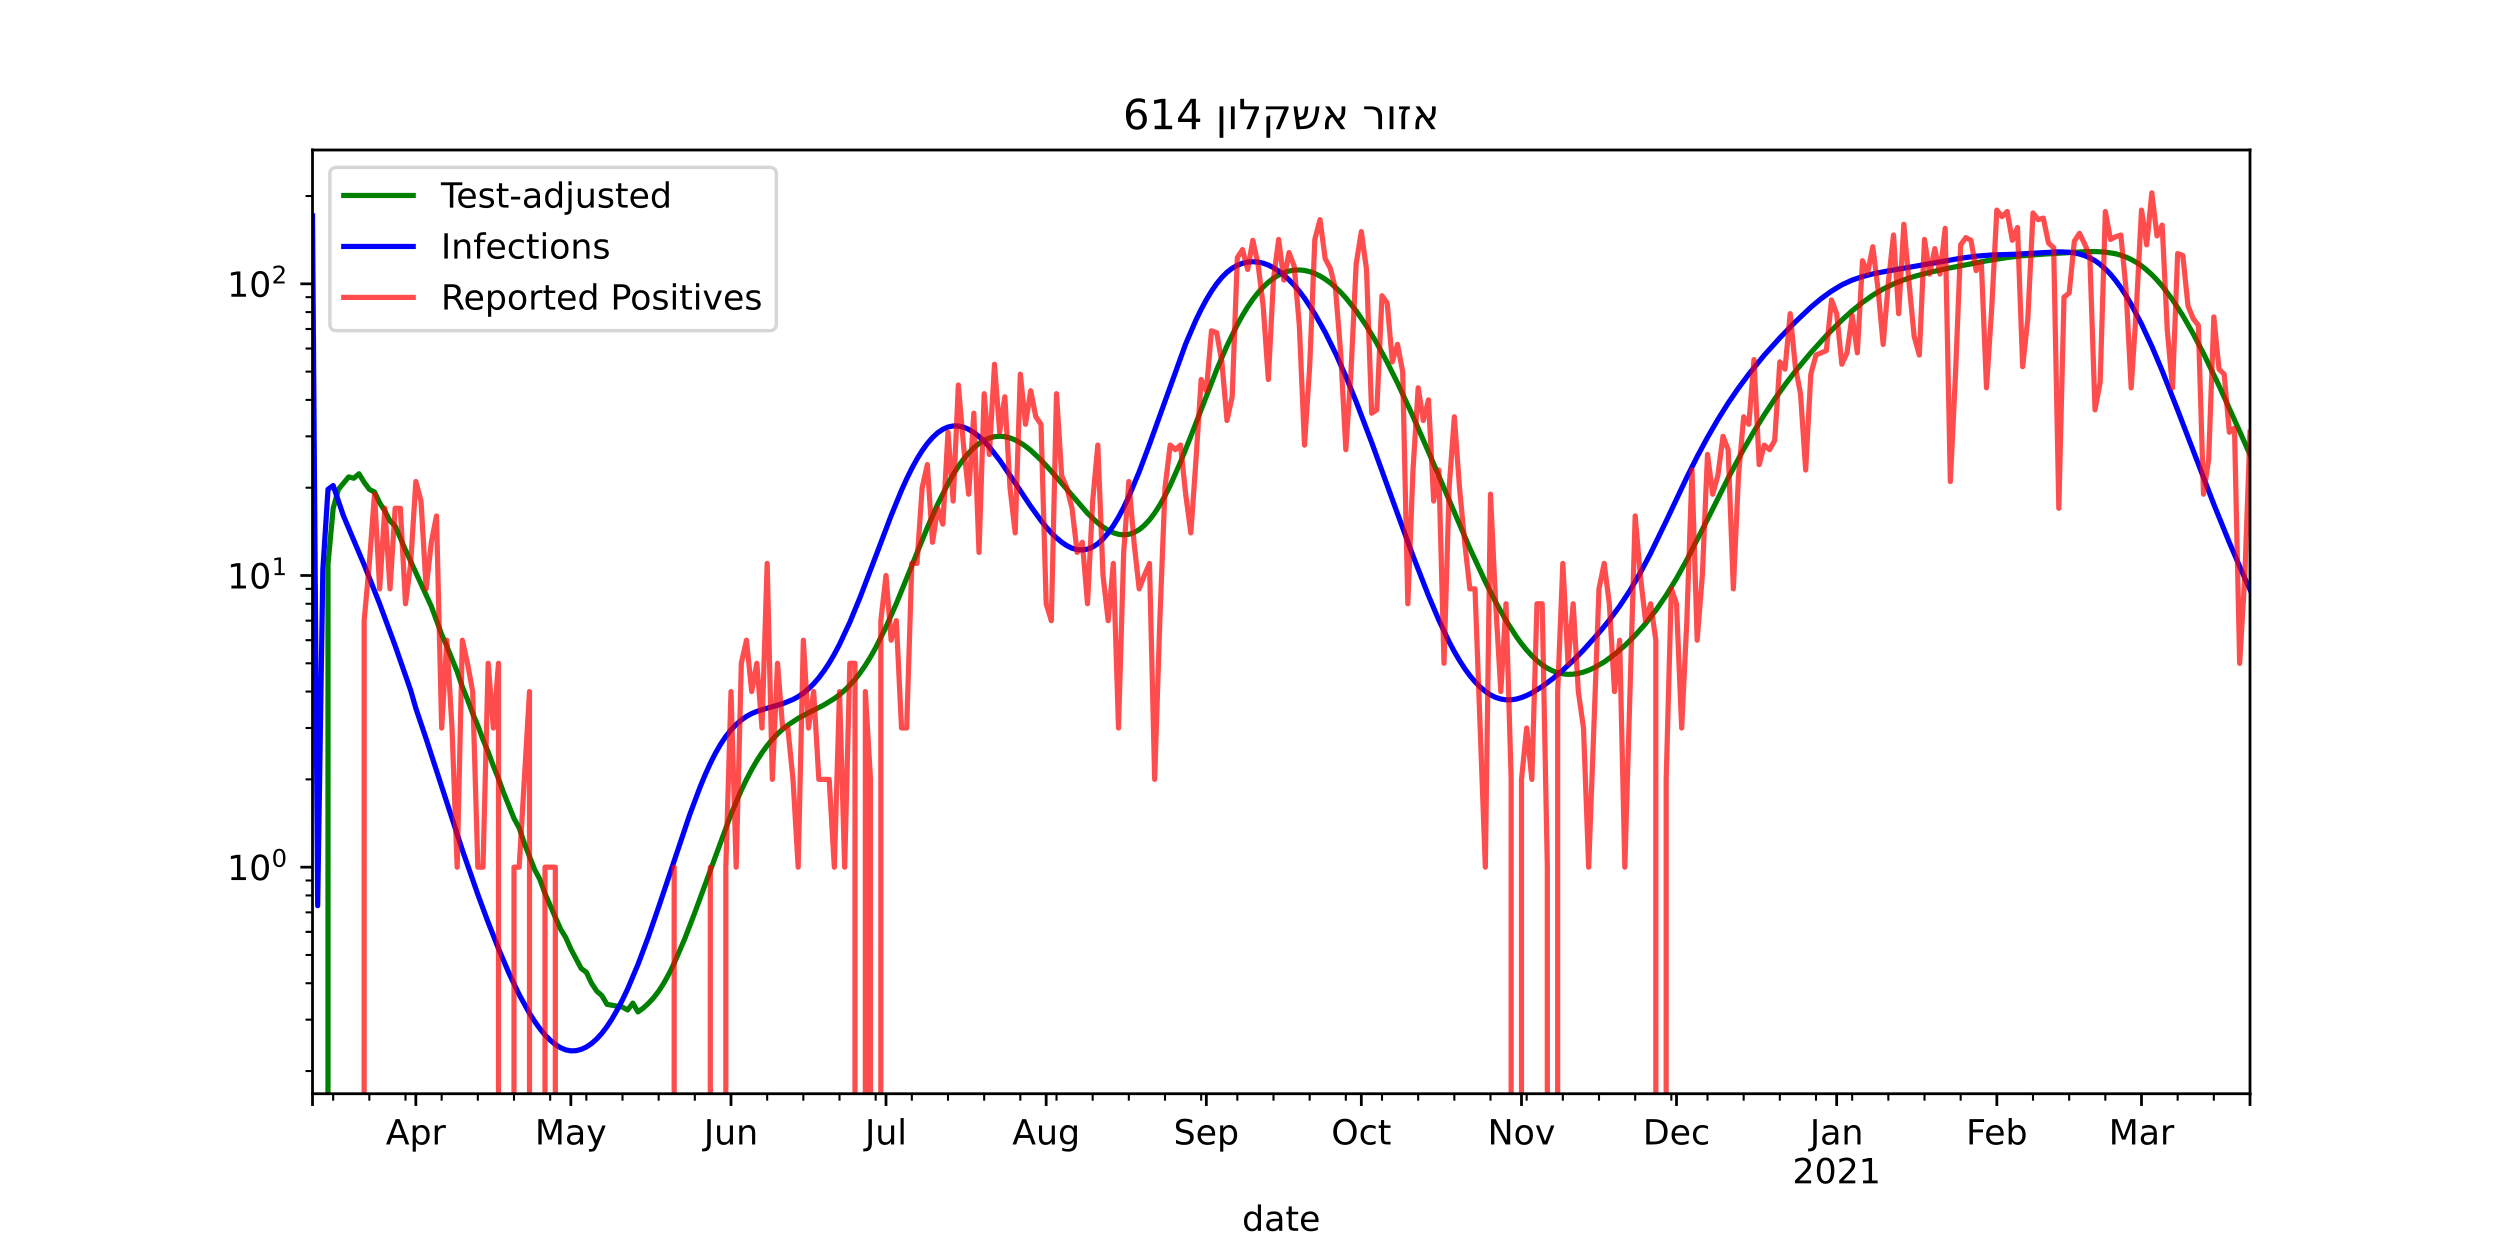 <?xml version="1.0" encoding="utf-8" standalone="no"?>
<!DOCTYPE svg PUBLIC "-//W3C//DTD SVG 1.1//EN"
  "http://www.w3.org/Graphics/SVG/1.1/DTD/svg11.dtd">
<!-- Created with matplotlib (https://matplotlib.org/) -->
<svg height="360pt" version="1.1" viewBox="0 0 720 360" width="720pt" xmlns="http://www.w3.org/2000/svg" xmlns:xlink="http://www.w3.org/1999/xlink">
 <defs>
  <style type="text/css">*{stroke-linecap:butt;stroke-linejoin:round;}</style>
 </defs>
 <g id="figure_1">
  <g id="patch_1">
   <path d="M 0 360 
L 720 360 
L 720 0 
L 0 0 
z
" style="fill:#ffffff;"/>
  </g>
  <g id="axes_1">
   <g id="patch_2">
    <path d="M 90 315 
L 648 315 
L 648 43.2 
L 90 43.2 
z
" style="fill:#ffffff;"/>
   </g>
   <g id="matplotlib.axis_1">
    <g id="xtick_1">
     <g id="line2d_1">
      <defs>
       <path d="M 0 0 
L 0 3.5 
" id="md6f3363674" style="stroke:#000000;stroke-width:0.8;"/>
      </defs>
      <g>
       <use style="stroke:#000000;stroke-width:0.8;" x="90" xlink:href="#md6f3363674" y="315"/>
      </g>
     </g>
    </g>
    <g id="xtick_2">
     <g id="line2d_2">
      <g>
       <use style="stroke:#000000;stroke-width:0.8;" x="119.76" xlink:href="#md6f3363674" y="315"/>
      </g>
     </g>
     <g id="text_1">
      <!-- Apr -->
      <g transform="translate(111.11 329.598)scale(0.1 -0.1)">
       <defs>
        <path d="M 34.188 63.188 
L 20.797 26.906 
L 47.609 26.906 
z
M 28.609 72.906 
L 39.797 72.906 
L 67.578 0 
L 57.328 0 
L 50.688 18.703 
L 17.828 18.703 
L 11.188 0 
L 0.781 0 
z
" id="DejaVuSans-65"/>
        <path d="M 18.109 8.203 
L 18.109 -20.797 
L 9.078 -20.797 
L 9.078 54.688 
L 18.109 54.688 
L 18.109 46.391 
Q 20.953 51.266 25.266 53.625 
Q 29.594 56 35.594 56 
Q 45.562 56 51.781 48.094 
Q 58.016 40.188 58.016 27.297 
Q 58.016 14.406 51.781 6.484 
Q 45.562 -1.422 35.594 -1.422 
Q 29.594 -1.422 25.266 0.953 
Q 20.953 3.328 18.109 8.203 
z
M 48.688 27.297 
Q 48.688 37.203 44.609 42.844 
Q 40.531 48.484 33.406 48.484 
Q 26.266 48.484 22.188 42.844 
Q 18.109 37.203 18.109 27.297 
Q 18.109 17.391 22.188 11.75 
Q 26.266 6.109 33.406 6.109 
Q 40.531 6.109 44.609 11.75 
Q 48.688 17.391 48.688 27.297 
z
" id="DejaVuSans-112"/>
        <path d="M 41.109 46.297 
Q 39.594 47.172 37.812 47.578 
Q 36.031 48 33.891 48 
Q 26.266 48 22.188 43.047 
Q 18.109 38.094 18.109 28.812 
L 18.109 0 
L 9.078 0 
L 9.078 54.688 
L 18.109 54.688 
L 18.109 46.188 
Q 20.953 51.172 25.484 53.578 
Q 30.031 56 36.531 56 
Q 37.453 56 38.578 55.875 
Q 39.703 55.766 41.062 55.516 
z
" id="DejaVuSans-114"/>
       </defs>
       <use xlink:href="#DejaVuSans-65"/>
       <use x="68.408" xlink:href="#DejaVuSans-112"/>
       <use x="131.885" xlink:href="#DejaVuSans-114"/>
      </g>
     </g>
    </g>
    <g id="xtick_3">
     <g id="line2d_3">
      <g>
       <use style="stroke:#000000;stroke-width:0.8;" x="164.4" xlink:href="#md6f3363674" y="315"/>
      </g>
     </g>
     <g id="text_2">
      <!-- May -->
      <g transform="translate(154.062 329.598)scale(0.1 -0.1)">
       <defs>
        <path d="M 9.812 72.906 
L 24.516 72.906 
L 43.109 23.297 
L 61.812 72.906 
L 76.516 72.906 
L 76.516 0 
L 66.891 0 
L 66.891 64.016 
L 48.094 14.016 
L 38.188 14.016 
L 19.391 64.016 
L 19.391 0 
L 9.812 0 
z
" id="DejaVuSans-77"/>
        <path d="M 34.281 27.484 
Q 23.391 27.484 19.188 25 
Q 14.984 22.516 14.984 16.5 
Q 14.984 11.719 18.141 8.906 
Q 21.297 6.109 26.703 6.109 
Q 34.188 6.109 38.703 11.406 
Q 43.219 16.703 43.219 25.484 
L 43.219 27.484 
z
M 52.203 31.203 
L 52.203 0 
L 43.219 0 
L 43.219 8.297 
Q 40.141 3.328 35.547 0.953 
Q 30.953 -1.422 24.312 -1.422 
Q 15.922 -1.422 10.953 3.297 
Q 6 8.016 6 15.922 
Q 6 25.141 12.172 29.828 
Q 18.359 34.516 30.609 34.516 
L 43.219 34.516 
L 43.219 35.406 
Q 43.219 41.609 39.141 45 
Q 35.062 48.391 27.688 48.391 
Q 23 48.391 18.547 47.266 
Q 14.109 46.141 10.016 43.891 
L 10.016 52.203 
Q 14.938 54.109 19.578 55.047 
Q 24.219 56 28.609 56 
Q 40.484 56 46.344 49.844 
Q 52.203 43.703 52.203 31.203 
z
" id="DejaVuSans-97"/>
        <path d="M 32.172 -5.078 
Q 28.375 -14.844 24.75 -17.812 
Q 21.141 -20.797 15.094 -20.797 
L 7.906 -20.797 
L 7.906 -13.281 
L 13.188 -13.281 
Q 16.891 -13.281 18.938 -11.516 
Q 21 -9.766 23.484 -3.219 
L 25.094 0.875 
L 2.984 54.688 
L 12.5 54.688 
L 29.594 11.922 
L 46.688 54.688 
L 56.203 54.688 
z
" id="DejaVuSans-121"/>
       </defs>
       <use xlink:href="#DejaVuSans-77"/>
       <use x="86.279" xlink:href="#DejaVuSans-97"/>
       <use x="147.559" xlink:href="#DejaVuSans-121"/>
      </g>
     </g>
    </g>
    <g id="xtick_4">
     <g id="line2d_4">
      <g>
       <use style="stroke:#000000;stroke-width:0.8;" x="210.528" xlink:href="#md6f3363674" y="315"/>
      </g>
     </g>
     <g id="text_3">
      <!-- Jun -->
      <g transform="translate(202.715 329.598)scale(0.1 -0.1)">
       <defs>
        <path d="M 9.812 72.906 
L 19.672 72.906 
L 19.672 5.078 
Q 19.672 -8.109 14.672 -14.062 
Q 9.672 -20.016 -1.422 -20.016 
L -5.172 -20.016 
L -5.172 -11.719 
L -2.094 -11.719 
Q 4.438 -11.719 7.125 -8.047 
Q 9.812 -4.391 9.812 5.078 
z
" id="DejaVuSans-74"/>
        <path d="M 8.5 21.578 
L 8.5 54.688 
L 17.484 54.688 
L 17.484 21.922 
Q 17.484 14.156 20.5 10.266 
Q 23.531 6.391 29.594 6.391 
Q 36.859 6.391 41.078 11.031 
Q 45.312 15.672 45.312 23.688 
L 45.312 54.688 
L 54.297 54.688 
L 54.297 0 
L 45.312 0 
L 45.312 8.406 
Q 42.047 3.422 37.719 1 
Q 33.406 -1.422 27.688 -1.422 
Q 18.266 -1.422 13.375 4.438 
Q 8.5 10.297 8.5 21.578 
z
M 31.109 56 
z
" id="DejaVuSans-117"/>
        <path d="M 54.891 33.016 
L 54.891 0 
L 45.906 0 
L 45.906 32.719 
Q 45.906 40.484 42.875 44.328 
Q 39.844 48.188 33.797 48.188 
Q 26.516 48.188 22.312 43.547 
Q 18.109 38.922 18.109 30.906 
L 18.109 0 
L 9.078 0 
L 9.078 54.688 
L 18.109 54.688 
L 18.109 46.188 
Q 21.344 51.125 25.703 53.562 
Q 30.078 56 35.797 56 
Q 45.219 56 50.047 50.172 
Q 54.891 44.344 54.891 33.016 
z
" id="DejaVuSans-110"/>
       </defs>
       <use xlink:href="#DejaVuSans-74"/>
       <use x="29.492" xlink:href="#DejaVuSans-117"/>
       <use x="92.871" xlink:href="#DejaVuSans-110"/>
      </g>
     </g>
    </g>
    <g id="xtick_5">
     <g id="line2d_5">
      <g>
       <use style="stroke:#000000;stroke-width:0.8;" x="255.168" xlink:href="#md6f3363674" y="315"/>
      </g>
     </g>
     <g id="text_4">
      <!-- Jul -->
      <g transform="translate(249.135 329.598)scale(0.1 -0.1)">
       <defs>
        <path d="M 9.422 75.984 
L 18.406 75.984 
L 18.406 0 
L 9.422 0 
z
" id="DejaVuSans-108"/>
       </defs>
       <use xlink:href="#DejaVuSans-74"/>
       <use x="29.492" xlink:href="#DejaVuSans-117"/>
       <use x="92.871" xlink:href="#DejaVuSans-108"/>
      </g>
     </g>
    </g>
    <g id="xtick_6">
     <g id="line2d_6">
      <g>
       <use style="stroke:#000000;stroke-width:0.8;" x="301.296" xlink:href="#md6f3363674" y="315"/>
      </g>
     </g>
     <g id="text_5">
      <!-- Aug -->
      <g transform="translate(291.533 329.598)scale(0.1 -0.1)">
       <defs>
        <path d="M 45.406 27.984 
Q 45.406 37.75 41.375 43.109 
Q 37.359 48.484 30.078 48.484 
Q 22.859 48.484 18.828 43.109 
Q 14.797 37.75 14.797 27.984 
Q 14.797 18.266 18.828 12.891 
Q 22.859 7.516 30.078 7.516 
Q 37.359 7.516 41.375 12.891 
Q 45.406 18.266 45.406 27.984 
z
M 54.391 6.781 
Q 54.391 -7.172 48.188 -13.984 
Q 42 -20.797 29.203 -20.797 
Q 24.469 -20.797 20.266 -20.094 
Q 16.062 -19.391 12.109 -17.922 
L 12.109 -9.188 
Q 16.062 -11.328 19.922 -12.344 
Q 23.781 -13.375 27.781 -13.375 
Q 36.625 -13.375 41.016 -8.766 
Q 45.406 -4.156 45.406 5.172 
L 45.406 9.625 
Q 42.625 4.781 38.281 2.391 
Q 33.938 0 27.875 0 
Q 17.828 0 11.672 7.656 
Q 5.516 15.328 5.516 27.984 
Q 5.516 40.672 11.672 48.328 
Q 17.828 56 27.875 56 
Q 33.938 56 38.281 53.609 
Q 42.625 51.219 45.406 46.391 
L 45.406 54.688 
L 54.391 54.688 
z
" id="DejaVuSans-103"/>
       </defs>
       <use xlink:href="#DejaVuSans-65"/>
       <use x="68.408" xlink:href="#DejaVuSans-117"/>
       <use x="131.787" xlink:href="#DejaVuSans-103"/>
      </g>
     </g>
    </g>
    <g id="xtick_7">
     <g id="line2d_7">
      <g>
       <use style="stroke:#000000;stroke-width:0.8;" x="347.424" xlink:href="#md6f3363674" y="315"/>
      </g>
     </g>
     <g id="text_6">
      <!-- Sep -->
      <g transform="translate(337.999 329.598)scale(0.1 -0.1)">
       <defs>
        <path d="M 53.516 70.516 
L 53.516 60.891 
Q 47.906 63.578 42.922 64.891 
Q 37.938 66.219 33.297 66.219 
Q 25.25 66.219 20.875 63.094 
Q 16.5 59.969 16.5 54.203 
Q 16.5 49.359 19.406 46.891 
Q 22.312 44.438 30.422 42.922 
L 36.375 41.703 
Q 47.406 39.594 52.656 34.297 
Q 57.906 29 57.906 20.125 
Q 57.906 9.516 50.797 4.047 
Q 43.703 -1.422 29.984 -1.422 
Q 24.812 -1.422 18.969 -0.25 
Q 13.141 0.922 6.891 3.219 
L 6.891 13.375 
Q 12.891 10.016 18.656 8.297 
Q 24.422 6.594 29.984 6.594 
Q 38.422 6.594 43.016 9.906 
Q 47.609 13.234 47.609 19.391 
Q 47.609 24.75 44.312 27.781 
Q 41.016 30.812 33.5 32.328 
L 27.484 33.5 
Q 16.453 35.688 11.516 40.375 
Q 6.594 45.062 6.594 53.422 
Q 6.594 63.094 13.406 68.656 
Q 20.219 74.219 32.172 74.219 
Q 37.312 74.219 42.625 73.281 
Q 47.953 72.359 53.516 70.516 
z
" id="DejaVuSans-83"/>
        <path d="M 56.203 29.594 
L 56.203 25.203 
L 14.891 25.203 
Q 15.484 15.922 20.484 11.062 
Q 25.484 6.203 34.422 6.203 
Q 39.594 6.203 44.453 7.469 
Q 49.312 8.734 54.109 11.281 
L 54.109 2.781 
Q 49.266 0.734 44.188 -0.344 
Q 39.109 -1.422 33.891 -1.422 
Q 20.797 -1.422 13.156 6.188 
Q 5.516 13.812 5.516 26.812 
Q 5.516 40.234 12.766 48.109 
Q 20.016 56 32.328 56 
Q 43.359 56 49.781 48.891 
Q 56.203 41.797 56.203 29.594 
z
M 47.219 32.234 
Q 47.125 39.594 43.094 43.984 
Q 39.062 48.391 32.422 48.391 
Q 24.906 48.391 20.391 44.141 
Q 15.875 39.891 15.188 32.172 
z
" id="DejaVuSans-101"/>
       </defs>
       <use xlink:href="#DejaVuSans-83"/>
       <use x="63.477" xlink:href="#DejaVuSans-101"/>
       <use x="125" xlink:href="#DejaVuSans-112"/>
      </g>
     </g>
    </g>
    <g id="xtick_8">
     <g id="line2d_8">
      <g>
       <use style="stroke:#000000;stroke-width:0.8;" x="392.064" xlink:href="#md6f3363674" y="315"/>
      </g>
     </g>
     <g id="text_7">
      <!-- Oct -->
      <g transform="translate(383.419 329.598)scale(0.1 -0.1)">
       <defs>
        <path d="M 39.406 66.219 
Q 28.656 66.219 22.328 58.203 
Q 16.016 50.203 16.016 36.375 
Q 16.016 22.609 22.328 14.594 
Q 28.656 6.594 39.406 6.594 
Q 50.141 6.594 56.422 14.594 
Q 62.703 22.609 62.703 36.375 
Q 62.703 50.203 56.422 58.203 
Q 50.141 66.219 39.406 66.219 
z
M 39.406 74.219 
Q 54.734 74.219 63.906 63.938 
Q 73.094 53.656 73.094 36.375 
Q 73.094 19.141 63.906 8.859 
Q 54.734 -1.422 39.406 -1.422 
Q 24.031 -1.422 14.812 8.828 
Q 5.609 19.094 5.609 36.375 
Q 5.609 53.656 14.812 63.938 
Q 24.031 74.219 39.406 74.219 
z
" id="DejaVuSans-79"/>
        <path d="M 48.781 52.594 
L 48.781 44.188 
Q 44.969 46.297 41.141 47.344 
Q 37.312 48.391 33.406 48.391 
Q 24.656 48.391 19.812 42.844 
Q 14.984 37.312 14.984 27.297 
Q 14.984 17.281 19.812 11.734 
Q 24.656 6.203 33.406 6.203 
Q 37.312 6.203 41.141 7.25 
Q 44.969 8.297 48.781 10.406 
L 48.781 2.094 
Q 45.016 0.344 40.984 -0.531 
Q 36.969 -1.422 32.422 -1.422 
Q 20.062 -1.422 12.781 6.344 
Q 5.516 14.109 5.516 27.297 
Q 5.516 40.672 12.859 48.328 
Q 20.219 56 33.016 56 
Q 37.156 56 41.109 55.141 
Q 45.062 54.297 48.781 52.594 
z
" id="DejaVuSans-99"/>
        <path d="M 18.312 70.219 
L 18.312 54.688 
L 36.812 54.688 
L 36.812 47.703 
L 18.312 47.703 
L 18.312 18.016 
Q 18.312 11.328 20.141 9.422 
Q 21.969 7.516 27.594 7.516 
L 36.812 7.516 
L 36.812 0 
L 27.594 0 
Q 17.188 0 13.234 3.875 
Q 9.281 7.766 9.281 18.016 
L 9.281 47.703 
L 2.688 47.703 
L 2.688 54.688 
L 9.281 54.688 
L 9.281 70.219 
z
" id="DejaVuSans-116"/>
       </defs>
       <use xlink:href="#DejaVuSans-79"/>
       <use x="78.711" xlink:href="#DejaVuSans-99"/>
       <use x="133.691" xlink:href="#DejaVuSans-116"/>
      </g>
     </g>
    </g>
    <g id="xtick_9">
     <g id="line2d_9">
      <g>
       <use style="stroke:#000000;stroke-width:0.8;" x="438.192" xlink:href="#md6f3363674" y="315"/>
      </g>
     </g>
     <g id="text_8">
      <!-- Nov -->
      <g transform="translate(428.433 329.598)scale(0.1 -0.1)">
       <defs>
        <path d="M 9.812 72.906 
L 23.094 72.906 
L 55.422 11.922 
L 55.422 72.906 
L 64.984 72.906 
L 64.984 0 
L 51.703 0 
L 19.391 60.984 
L 19.391 0 
L 9.812 0 
z
" id="DejaVuSans-78"/>
        <path d="M 30.609 48.391 
Q 23.391 48.391 19.188 42.75 
Q 14.984 37.109 14.984 27.297 
Q 14.984 17.484 19.156 11.844 
Q 23.344 6.203 30.609 6.203 
Q 37.797 6.203 41.984 11.859 
Q 46.188 17.531 46.188 27.297 
Q 46.188 37.016 41.984 42.703 
Q 37.797 48.391 30.609 48.391 
z
M 30.609 56 
Q 42.328 56 49.016 48.375 
Q 55.719 40.766 55.719 27.297 
Q 55.719 13.875 49.016 6.219 
Q 42.328 -1.422 30.609 -1.422 
Q 18.844 -1.422 12.172 6.219 
Q 5.516 13.875 5.516 27.297 
Q 5.516 40.766 12.172 48.375 
Q 18.844 56 30.609 56 
z
" id="DejaVuSans-111"/>
        <path d="M 2.984 54.688 
L 12.5 54.688 
L 29.594 8.797 
L 46.688 54.688 
L 56.203 54.688 
L 35.688 0 
L 23.484 0 
z
" id="DejaVuSans-118"/>
       </defs>
       <use xlink:href="#DejaVuSans-78"/>
       <use x="74.805" xlink:href="#DejaVuSans-111"/>
       <use x="135.986" xlink:href="#DejaVuSans-118"/>
      </g>
     </g>
    </g>
    <g id="xtick_10">
     <g id="line2d_10">
      <g>
       <use style="stroke:#000000;stroke-width:0.8;" x="482.832" xlink:href="#md6f3363674" y="315"/>
      </g>
     </g>
     <g id="text_9">
      <!-- Dec -->
      <g transform="translate(473.156 329.598)scale(0.1 -0.1)">
       <defs>
        <path d="M 19.672 64.797 
L 19.672 8.109 
L 31.594 8.109 
Q 46.688 8.109 53.688 14.938 
Q 60.688 21.781 60.688 36.531 
Q 60.688 51.172 53.688 57.984 
Q 46.688 64.797 31.594 64.797 
z
M 9.812 72.906 
L 30.078 72.906 
Q 51.266 72.906 61.172 64.094 
Q 71.094 55.281 71.094 36.531 
Q 71.094 17.672 61.125 8.828 
Q 51.172 0 30.078 0 
L 9.812 0 
z
" id="DejaVuSans-68"/>
       </defs>
       <use xlink:href="#DejaVuSans-68"/>
       <use x="77.002" xlink:href="#DejaVuSans-101"/>
       <use x="138.525" xlink:href="#DejaVuSans-99"/>
      </g>
     </g>
    </g>
    <g id="xtick_11">
     <g id="line2d_11">
      <g>
       <use style="stroke:#000000;stroke-width:0.8;" x="528.96" xlink:href="#md6f3363674" y="315"/>
      </g>
     </g>
     <g id="text_10">
      <!-- Jan -->
      <g transform="translate(521.252 329.598)scale(0.1 -0.1)">
       <use xlink:href="#DejaVuSans-74"/>
       <use x="29.492" xlink:href="#DejaVuSans-97"/>
       <use x="90.771" xlink:href="#DejaVuSans-110"/>
      </g>
      <!-- 2021 -->
      <g transform="translate(516.235 340.796)scale(0.1 -0.1)">
       <defs>
        <path d="M 19.188 8.297 
L 53.609 8.297 
L 53.609 0 
L 7.328 0 
L 7.328 8.297 
Q 12.938 14.109 22.625 23.891 
Q 32.328 33.688 34.812 36.531 
Q 39.547 41.844 41.422 45.531 
Q 43.312 49.219 43.312 52.781 
Q 43.312 58.594 39.234 62.25 
Q 35.156 65.922 28.609 65.922 
Q 23.969 65.922 18.812 64.312 
Q 13.672 62.703 7.812 59.422 
L 7.812 69.391 
Q 13.766 71.781 18.938 73 
Q 24.125 74.219 28.422 74.219 
Q 39.75 74.219 46.484 68.547 
Q 53.219 62.891 53.219 53.422 
Q 53.219 48.922 51.531 44.891 
Q 49.859 40.875 45.406 35.406 
Q 44.188 33.984 37.641 27.219 
Q 31.109 20.453 19.188 8.297 
z
" id="DejaVuSans-50"/>
        <path d="M 31.781 66.406 
Q 24.172 66.406 20.328 58.906 
Q 16.5 51.422 16.5 36.375 
Q 16.5 21.391 20.328 13.891 
Q 24.172 6.391 31.781 6.391 
Q 39.453 6.391 43.281 13.891 
Q 47.125 21.391 47.125 36.375 
Q 47.125 51.422 43.281 58.906 
Q 39.453 66.406 31.781 66.406 
z
M 31.781 74.219 
Q 44.047 74.219 50.516 64.516 
Q 56.984 54.828 56.984 36.375 
Q 56.984 17.969 50.516 8.266 
Q 44.047 -1.422 31.781 -1.422 
Q 19.531 -1.422 13.062 8.266 
Q 6.594 17.969 6.594 36.375 
Q 6.594 54.828 13.062 64.516 
Q 19.531 74.219 31.781 74.219 
z
" id="DejaVuSans-48"/>
        <path d="M 12.406 8.297 
L 28.516 8.297 
L 28.516 63.922 
L 10.984 60.406 
L 10.984 69.391 
L 28.422 72.906 
L 38.281 72.906 
L 38.281 8.297 
L 54.391 8.297 
L 54.391 0 
L 12.406 0 
z
" id="DejaVuSans-49"/>
       </defs>
       <use xlink:href="#DejaVuSans-50"/>
       <use x="63.623" xlink:href="#DejaVuSans-48"/>
       <use x="127.246" xlink:href="#DejaVuSans-50"/>
       <use x="190.869" xlink:href="#DejaVuSans-49"/>
      </g>
     </g>
    </g>
    <g id="xtick_12">
     <g id="line2d_12">
      <g>
       <use style="stroke:#000000;stroke-width:0.8;" x="575.088" xlink:href="#md6f3363674" y="315"/>
      </g>
     </g>
     <g id="text_11">
      <!-- Feb -->
      <g transform="translate(566.236 329.598)scale(0.1 -0.1)">
       <defs>
        <path d="M 9.812 72.906 
L 51.703 72.906 
L 51.703 64.594 
L 19.672 64.594 
L 19.672 43.109 
L 48.578 43.109 
L 48.578 34.812 
L 19.672 34.812 
L 19.672 0 
L 9.812 0 
z
" id="DejaVuSans-70"/>
        <path d="M 48.688 27.297 
Q 48.688 37.203 44.609 42.844 
Q 40.531 48.484 33.406 48.484 
Q 26.266 48.484 22.188 42.844 
Q 18.109 37.203 18.109 27.297 
Q 18.109 17.391 22.188 11.75 
Q 26.266 6.109 33.406 6.109 
Q 40.531 6.109 44.609 11.75 
Q 48.688 17.391 48.688 27.297 
z
M 18.109 46.391 
Q 20.953 51.266 25.266 53.625 
Q 29.594 56 35.594 56 
Q 45.562 56 51.781 48.094 
Q 58.016 40.188 58.016 27.297 
Q 58.016 14.406 51.781 6.484 
Q 45.562 -1.422 35.594 -1.422 
Q 29.594 -1.422 25.266 0.953 
Q 20.953 3.328 18.109 8.203 
L 18.109 0 
L 9.078 0 
L 9.078 75.984 
L 18.109 75.984 
z
" id="DejaVuSans-98"/>
       </defs>
       <use xlink:href="#DejaVuSans-70"/>
       <use x="52.02" xlink:href="#DejaVuSans-101"/>
       <use x="113.543" xlink:href="#DejaVuSans-98"/>
      </g>
     </g>
    </g>
    <g id="xtick_13">
     <g id="line2d_13">
      <g>
       <use style="stroke:#000000;stroke-width:0.8;" x="616.752" xlink:href="#md6f3363674" y="315"/>
      </g>
     </g>
     <g id="text_12">
      <!-- Mar -->
      <g transform="translate(607.318 329.598)scale(0.1 -0.1)">
       <use xlink:href="#DejaVuSans-77"/>
       <use x="86.279" xlink:href="#DejaVuSans-97"/>
       <use x="147.559" xlink:href="#DejaVuSans-114"/>
      </g>
     </g>
    </g>
    <g id="xtick_14">
     <g id="line2d_14">
      <g>
       <use style="stroke:#000000;stroke-width:0.8;" x="648" xlink:href="#md6f3363674" y="315"/>
      </g>
     </g>
    </g>
    <g id="xtick_15">
     <g id="line2d_15">
      <defs>
       <path d="M 0 0 
L 0 2 
" id="m0c66947e9a" style="stroke:#000000;stroke-width:0.6;"/>
      </defs>
      <g>
       <use style="stroke:#000000;stroke-width:0.6;" x="95.952" xlink:href="#m0c66947e9a" y="315"/>
      </g>
     </g>
    </g>
    <g id="xtick_16">
     <g id="line2d_16">
      <g>
       <use style="stroke:#000000;stroke-width:0.6;" x="106.368" xlink:href="#m0c66947e9a" y="315"/>
      </g>
     </g>
    </g>
    <g id="xtick_17">
     <g id="line2d_17">
      <g>
       <use style="stroke:#000000;stroke-width:0.6;" x="116.784" xlink:href="#m0c66947e9a" y="315"/>
      </g>
     </g>
    </g>
    <g id="xtick_18">
     <g id="line2d_18">
      <g>
       <use style="stroke:#000000;stroke-width:0.6;" x="127.2" xlink:href="#m0c66947e9a" y="315"/>
      </g>
     </g>
    </g>
    <g id="xtick_19">
     <g id="line2d_19">
      <g>
       <use style="stroke:#000000;stroke-width:0.6;" x="137.616" xlink:href="#m0c66947e9a" y="315"/>
      </g>
     </g>
    </g>
    <g id="xtick_20">
     <g id="line2d_20">
      <g>
       <use style="stroke:#000000;stroke-width:0.6;" x="148.032" xlink:href="#m0c66947e9a" y="315"/>
      </g>
     </g>
    </g>
    <g id="xtick_21">
     <g id="line2d_21">
      <g>
       <use style="stroke:#000000;stroke-width:0.6;" x="158.448" xlink:href="#m0c66947e9a" y="315"/>
      </g>
     </g>
    </g>
    <g id="xtick_22">
     <g id="line2d_22">
      <g>
       <use style="stroke:#000000;stroke-width:0.6;" x="168.864" xlink:href="#m0c66947e9a" y="315"/>
      </g>
     </g>
    </g>
    <g id="xtick_23">
     <g id="line2d_23">
      <g>
       <use style="stroke:#000000;stroke-width:0.6;" x="179.28" xlink:href="#m0c66947e9a" y="315"/>
      </g>
     </g>
    </g>
    <g id="xtick_24">
     <g id="line2d_24">
      <g>
       <use style="stroke:#000000;stroke-width:0.6;" x="189.696" xlink:href="#m0c66947e9a" y="315"/>
      </g>
     </g>
    </g>
    <g id="xtick_25">
     <g id="line2d_25">
      <g>
       <use style="stroke:#000000;stroke-width:0.6;" x="200.112" xlink:href="#m0c66947e9a" y="315"/>
      </g>
     </g>
    </g>
    <g id="xtick_26">
     <g id="line2d_26">
      <g>
       <use style="stroke:#000000;stroke-width:0.6;" x="220.944" xlink:href="#m0c66947e9a" y="315"/>
      </g>
     </g>
    </g>
    <g id="xtick_27">
     <g id="line2d_27">
      <g>
       <use style="stroke:#000000;stroke-width:0.6;" x="231.36" xlink:href="#m0c66947e9a" y="315"/>
      </g>
     </g>
    </g>
    <g id="xtick_28">
     <g id="line2d_28">
      <g>
       <use style="stroke:#000000;stroke-width:0.6;" x="241.776" xlink:href="#m0c66947e9a" y="315"/>
      </g>
     </g>
    </g>
    <g id="xtick_29">
     <g id="line2d_29">
      <g>
       <use style="stroke:#000000;stroke-width:0.6;" x="252.192" xlink:href="#m0c66947e9a" y="315"/>
      </g>
     </g>
    </g>
    <g id="xtick_30">
     <g id="line2d_30">
      <g>
       <use style="stroke:#000000;stroke-width:0.6;" x="262.608" xlink:href="#m0c66947e9a" y="315"/>
      </g>
     </g>
    </g>
    <g id="xtick_31">
     <g id="line2d_31">
      <g>
       <use style="stroke:#000000;stroke-width:0.6;" x="273.024" xlink:href="#m0c66947e9a" y="315"/>
      </g>
     </g>
    </g>
    <g id="xtick_32">
     <g id="line2d_32">
      <g>
       <use style="stroke:#000000;stroke-width:0.6;" x="283.44" xlink:href="#m0c66947e9a" y="315"/>
      </g>
     </g>
    </g>
    <g id="xtick_33">
     <g id="line2d_33">
      <g>
       <use style="stroke:#000000;stroke-width:0.6;" x="293.856" xlink:href="#m0c66947e9a" y="315"/>
      </g>
     </g>
    </g>
    <g id="xtick_34">
     <g id="line2d_34">
      <g>
       <use style="stroke:#000000;stroke-width:0.6;" x="304.272" xlink:href="#m0c66947e9a" y="315"/>
      </g>
     </g>
    </g>
    <g id="xtick_35">
     <g id="line2d_35">
      <g>
       <use style="stroke:#000000;stroke-width:0.6;" x="314.688" xlink:href="#m0c66947e9a" y="315"/>
      </g>
     </g>
    </g>
    <g id="xtick_36">
     <g id="line2d_36">
      <g>
       <use style="stroke:#000000;stroke-width:0.6;" x="325.104" xlink:href="#m0c66947e9a" y="315"/>
      </g>
     </g>
    </g>
    <g id="xtick_37">
     <g id="line2d_37">
      <g>
       <use style="stroke:#000000;stroke-width:0.6;" x="335.52" xlink:href="#m0c66947e9a" y="315"/>
      </g>
     </g>
    </g>
    <g id="xtick_38">
     <g id="line2d_38">
      <g>
       <use style="stroke:#000000;stroke-width:0.6;" x="345.936" xlink:href="#m0c66947e9a" y="315"/>
      </g>
     </g>
    </g>
    <g id="xtick_39">
     <g id="line2d_39">
      <g>
       <use style="stroke:#000000;stroke-width:0.6;" x="356.352" xlink:href="#m0c66947e9a" y="315"/>
      </g>
     </g>
    </g>
    <g id="xtick_40">
     <g id="line2d_40">
      <g>
       <use style="stroke:#000000;stroke-width:0.6;" x="366.768" xlink:href="#m0c66947e9a" y="315"/>
      </g>
     </g>
    </g>
    <g id="xtick_41">
     <g id="line2d_41">
      <g>
       <use style="stroke:#000000;stroke-width:0.6;" x="377.184" xlink:href="#m0c66947e9a" y="315"/>
      </g>
     </g>
    </g>
    <g id="xtick_42">
     <g id="line2d_42">
      <g>
       <use style="stroke:#000000;stroke-width:0.6;" x="387.6" xlink:href="#m0c66947e9a" y="315"/>
      </g>
     </g>
    </g>
    <g id="xtick_43">
     <g id="line2d_43">
      <g>
       <use style="stroke:#000000;stroke-width:0.6;" x="398.016" xlink:href="#m0c66947e9a" y="315"/>
      </g>
     </g>
    </g>
    <g id="xtick_44">
     <g id="line2d_44">
      <g>
       <use style="stroke:#000000;stroke-width:0.6;" x="408.432" xlink:href="#m0c66947e9a" y="315"/>
      </g>
     </g>
    </g>
    <g id="xtick_45">
     <g id="line2d_45">
      <g>
       <use style="stroke:#000000;stroke-width:0.6;" x="418.848" xlink:href="#m0c66947e9a" y="315"/>
      </g>
     </g>
    </g>
    <g id="xtick_46">
     <g id="line2d_46">
      <g>
       <use style="stroke:#000000;stroke-width:0.6;" x="429.264" xlink:href="#m0c66947e9a" y="315"/>
      </g>
     </g>
    </g>
    <g id="xtick_47">
     <g id="line2d_47">
      <g>
       <use style="stroke:#000000;stroke-width:0.6;" x="439.68" xlink:href="#m0c66947e9a" y="315"/>
      </g>
     </g>
    </g>
    <g id="xtick_48">
     <g id="line2d_48">
      <g>
       <use style="stroke:#000000;stroke-width:0.6;" x="450.096" xlink:href="#m0c66947e9a" y="315"/>
      </g>
     </g>
    </g>
    <g id="xtick_49">
     <g id="line2d_49">
      <g>
       <use style="stroke:#000000;stroke-width:0.6;" x="460.512" xlink:href="#m0c66947e9a" y="315"/>
      </g>
     </g>
    </g>
    <g id="xtick_50">
     <g id="line2d_50">
      <g>
       <use style="stroke:#000000;stroke-width:0.6;" x="470.928" xlink:href="#m0c66947e9a" y="315"/>
      </g>
     </g>
    </g>
    <g id="xtick_51">
     <g id="line2d_51">
      <g>
       <use style="stroke:#000000;stroke-width:0.6;" x="481.344" xlink:href="#m0c66947e9a" y="315"/>
      </g>
     </g>
    </g>
    <g id="xtick_52">
     <g id="line2d_52">
      <g>
       <use style="stroke:#000000;stroke-width:0.6;" x="491.76" xlink:href="#m0c66947e9a" y="315"/>
      </g>
     </g>
    </g>
    <g id="xtick_53">
     <g id="line2d_53">
      <g>
       <use style="stroke:#000000;stroke-width:0.6;" x="502.176" xlink:href="#m0c66947e9a" y="315"/>
      </g>
     </g>
    </g>
    <g id="xtick_54">
     <g id="line2d_54">
      <g>
       <use style="stroke:#000000;stroke-width:0.6;" x="512.592" xlink:href="#m0c66947e9a" y="315"/>
      </g>
     </g>
    </g>
    <g id="xtick_55">
     <g id="line2d_55">
      <g>
       <use style="stroke:#000000;stroke-width:0.6;" x="523.008" xlink:href="#m0c66947e9a" y="315"/>
      </g>
     </g>
    </g>
    <g id="xtick_56">
     <g id="line2d_56">
      <g>
       <use style="stroke:#000000;stroke-width:0.6;" x="533.424" xlink:href="#m0c66947e9a" y="315"/>
      </g>
     </g>
    </g>
    <g id="xtick_57">
     <g id="line2d_57">
      <g>
       <use style="stroke:#000000;stroke-width:0.6;" x="543.84" xlink:href="#m0c66947e9a" y="315"/>
      </g>
     </g>
    </g>
    <g id="xtick_58">
     <g id="line2d_58">
      <g>
       <use style="stroke:#000000;stroke-width:0.6;" x="554.256" xlink:href="#m0c66947e9a" y="315"/>
      </g>
     </g>
    </g>
    <g id="xtick_59">
     <g id="line2d_59">
      <g>
       <use style="stroke:#000000;stroke-width:0.6;" x="564.672" xlink:href="#m0c66947e9a" y="315"/>
      </g>
     </g>
    </g>
    <g id="xtick_60">
     <g id="line2d_60">
      <g>
       <use style="stroke:#000000;stroke-width:0.6;" x="585.504" xlink:href="#m0c66947e9a" y="315"/>
      </g>
     </g>
    </g>
    <g id="xtick_61">
     <g id="line2d_61">
      <g>
       <use style="stroke:#000000;stroke-width:0.6;" x="595.92" xlink:href="#m0c66947e9a" y="315"/>
      </g>
     </g>
    </g>
    <g id="xtick_62">
     <g id="line2d_62">
      <g>
       <use style="stroke:#000000;stroke-width:0.6;" x="606.336" xlink:href="#m0c66947e9a" y="315"/>
      </g>
     </g>
    </g>
    <g id="xtick_63">
     <g id="line2d_63">
      <g>
       <use style="stroke:#000000;stroke-width:0.6;" x="627.168" xlink:href="#m0c66947e9a" y="315"/>
      </g>
     </g>
    </g>
    <g id="xtick_64">
     <g id="line2d_64">
      <g>
       <use style="stroke:#000000;stroke-width:0.6;" x="637.584" xlink:href="#m0c66947e9a" y="315"/>
      </g>
     </g>
    </g>
    <g id="text_13">
     <!-- date -->
     <g transform="translate(357.725 354.474)scale(0.1 -0.1)">
      <defs>
       <path d="M 45.406 46.391 
L 45.406 75.984 
L 54.391 75.984 
L 54.391 0 
L 45.406 0 
L 45.406 8.203 
Q 42.578 3.328 38.25 0.953 
Q 33.938 -1.422 27.875 -1.422 
Q 17.969 -1.422 11.734 6.484 
Q 5.516 14.406 5.516 27.297 
Q 5.516 40.188 11.734 48.094 
Q 17.969 56 27.875 56 
Q 33.938 56 38.25 53.625 
Q 42.578 51.266 45.406 46.391 
z
M 14.797 27.297 
Q 14.797 17.391 18.875 11.75 
Q 22.953 6.109 30.078 6.109 
Q 37.203 6.109 41.297 11.75 
Q 45.406 17.391 45.406 27.297 
Q 45.406 37.203 41.297 42.844 
Q 37.203 48.484 30.078 48.484 
Q 22.953 48.484 18.875 42.844 
Q 14.797 37.203 14.797 27.297 
z
" id="DejaVuSans-100"/>
      </defs>
      <use xlink:href="#DejaVuSans-100"/>
      <use x="63.477" xlink:href="#DejaVuSans-97"/>
      <use x="124.756" xlink:href="#DejaVuSans-116"/>
      <use x="163.965" xlink:href="#DejaVuSans-101"/>
     </g>
    </g>
   </g>
   <g id="matplotlib.axis_2">
    <g id="ytick_1">
     <g id="line2d_65">
      <defs>
       <path d="M 0 0 
L -3.5 0 
" id="ma8ec8af80b" style="stroke:#000000;stroke-width:0.8;"/>
      </defs>
      <g>
       <use style="stroke:#000000;stroke-width:0.8;" x="90" xlink:href="#ma8ec8af80b" y="249.744"/>
      </g>
     </g>
     <g id="text_14">
      <!-- $\mathdefault{10^{0}}$ -->
      <g transform="translate(65.4 253.544)scale(0.1 -0.1)">
       <use transform="translate(0 0.766)" xlink:href="#DejaVuSans-49"/>
       <use transform="translate(63.623 0.766)" xlink:href="#DejaVuSans-48"/>
       <use transform="translate(128.203 39.047)scale(0.7)" xlink:href="#DejaVuSans-48"/>
      </g>
     </g>
    </g>
    <g id="ytick_2">
     <g id="line2d_66">
      <g>
       <use style="stroke:#000000;stroke-width:0.8;" x="90" xlink:href="#ma8ec8af80b" y="165.743"/>
      </g>
     </g>
     <g id="text_15">
      <!-- $\mathdefault{10^{1}}$ -->
      <g transform="translate(65.4 169.543)scale(0.1 -0.1)">
       <use transform="translate(0 0.684)" xlink:href="#DejaVuSans-49"/>
       <use transform="translate(63.623 0.684)" xlink:href="#DejaVuSans-48"/>
       <use transform="translate(128.203 38.966)scale(0.7)" xlink:href="#DejaVuSans-49"/>
      </g>
     </g>
    </g>
    <g id="ytick_3">
     <g id="line2d_67">
      <g>
       <use style="stroke:#000000;stroke-width:0.8;" x="90" xlink:href="#ma8ec8af80b" y="81.742"/>
      </g>
     </g>
     <g id="text_16">
      <!-- $\mathdefault{10^{2}}$ -->
      <g transform="translate(65.4 85.541)scale(0.1 -0.1)">
       <use transform="translate(0 0.766)" xlink:href="#DejaVuSans-49"/>
       <use transform="translate(63.623 0.766)" xlink:href="#DejaVuSans-48"/>
       <use transform="translate(128.203 39.047)scale(0.7)" xlink:href="#DejaVuSans-50"/>
      </g>
     </g>
    </g>
    <g id="ytick_4">
     <g id="line2d_68">
      <defs>
       <path d="M 0 0 
L -2 0 
" id="m0a626a0db4" style="stroke:#000000;stroke-width:0.6;"/>
      </defs>
      <g>
       <use style="stroke:#000000;stroke-width:0.6;" x="90" xlink:href="#m0a626a0db4" y="308.459"/>
      </g>
     </g>
    </g>
    <g id="ytick_5">
     <g id="line2d_69">
      <g>
       <use style="stroke:#000000;stroke-width:0.6;" x="90" xlink:href="#m0a626a0db4" y="293.667"/>
      </g>
     </g>
    </g>
    <g id="ytick_6">
     <g id="line2d_70">
      <g>
       <use style="stroke:#000000;stroke-width:0.6;" x="90" xlink:href="#m0a626a0db4" y="283.172"/>
      </g>
     </g>
    </g>
    <g id="ytick_7">
     <g id="line2d_71">
      <g>
       <use style="stroke:#000000;stroke-width:0.6;" x="90" xlink:href="#m0a626a0db4" y="275.031"/>
      </g>
     </g>
    </g>
    <g id="ytick_8">
     <g id="line2d_72">
      <g>
       <use style="stroke:#000000;stroke-width:0.6;" x="90" xlink:href="#m0a626a0db4" y="268.38"/>
      </g>
     </g>
    </g>
    <g id="ytick_9">
     <g id="line2d_73">
      <g>
       <use style="stroke:#000000;stroke-width:0.6;" x="90" xlink:href="#m0a626a0db4" y="262.756"/>
      </g>
     </g>
    </g>
    <g id="ytick_10">
     <g id="line2d_74">
      <g>
       <use style="stroke:#000000;stroke-width:0.6;" x="90" xlink:href="#m0a626a0db4" y="257.885"/>
      </g>
     </g>
    </g>
    <g id="ytick_11">
     <g id="line2d_75">
      <g>
       <use style="stroke:#000000;stroke-width:0.6;" x="90" xlink:href="#m0a626a0db4" y="253.588"/>
      </g>
     </g>
    </g>
    <g id="ytick_12">
     <g id="line2d_76">
      <g>
       <use style="stroke:#000000;stroke-width:0.6;" x="90" xlink:href="#m0a626a0db4" y="224.458"/>
      </g>
     </g>
    </g>
    <g id="ytick_13">
     <g id="line2d_77">
      <g>
       <use style="stroke:#000000;stroke-width:0.6;" x="90" xlink:href="#m0a626a0db4" y="209.666"/>
      </g>
     </g>
    </g>
    <g id="ytick_14">
     <g id="line2d_78">
      <g>
       <use style="stroke:#000000;stroke-width:0.6;" x="90" xlink:href="#m0a626a0db4" y="199.171"/>
      </g>
     </g>
    </g>
    <g id="ytick_15">
     <g id="line2d_79">
      <g>
       <use style="stroke:#000000;stroke-width:0.6;" x="90" xlink:href="#m0a626a0db4" y="191.03"/>
      </g>
     </g>
    </g>
    <g id="ytick_16">
     <g id="line2d_80">
      <g>
       <use style="stroke:#000000;stroke-width:0.6;" x="90" xlink:href="#m0a626a0db4" y="184.379"/>
      </g>
     </g>
    </g>
    <g id="ytick_17">
     <g id="line2d_81">
      <g>
       <use style="stroke:#000000;stroke-width:0.6;" x="90" xlink:href="#m0a626a0db4" y="178.755"/>
      </g>
     </g>
    </g>
    <g id="ytick_18">
     <g id="line2d_82">
      <g>
       <use style="stroke:#000000;stroke-width:0.6;" x="90" xlink:href="#m0a626a0db4" y="173.884"/>
      </g>
     </g>
    </g>
    <g id="ytick_19">
     <g id="line2d_83">
      <g>
       <use style="stroke:#000000;stroke-width:0.6;" x="90" xlink:href="#m0a626a0db4" y="169.587"/>
      </g>
     </g>
    </g>
    <g id="ytick_20">
     <g id="line2d_84">
      <g>
       <use style="stroke:#000000;stroke-width:0.6;" x="90" xlink:href="#m0a626a0db4" y="140.456"/>
      </g>
     </g>
    </g>
    <g id="ytick_21">
     <g id="line2d_85">
      <g>
       <use style="stroke:#000000;stroke-width:0.6;" x="90" xlink:href="#m0a626a0db4" y="125.665"/>
      </g>
     </g>
    </g>
    <g id="ytick_22">
     <g id="line2d_86">
      <g>
       <use style="stroke:#000000;stroke-width:0.6;" x="90" xlink:href="#m0a626a0db4" y="115.17"/>
      </g>
     </g>
    </g>
    <g id="ytick_23">
     <g id="line2d_87">
      <g>
       <use style="stroke:#000000;stroke-width:0.6;" x="90" xlink:href="#m0a626a0db4" y="107.029"/>
      </g>
     </g>
    </g>
    <g id="ytick_24">
     <g id="line2d_88">
      <g>
       <use style="stroke:#000000;stroke-width:0.6;" x="90" xlink:href="#m0a626a0db4" y="100.378"/>
      </g>
     </g>
    </g>
    <g id="ytick_25">
     <g id="line2d_89">
      <g>
       <use style="stroke:#000000;stroke-width:0.6;" x="90" xlink:href="#m0a626a0db4" y="94.754"/>
      </g>
     </g>
    </g>
    <g id="ytick_26">
     <g id="line2d_90">
      <g>
       <use style="stroke:#000000;stroke-width:0.6;" x="90" xlink:href="#m0a626a0db4" y="89.883"/>
      </g>
     </g>
    </g>
    <g id="ytick_27">
     <g id="line2d_91">
      <g>
       <use style="stroke:#000000;stroke-width:0.6;" x="90" xlink:href="#m0a626a0db4" y="85.586"/>
      </g>
     </g>
    </g>
    <g id="ytick_28">
     <g id="line2d_92">
      <g>
       <use style="stroke:#000000;stroke-width:0.6;" x="90" xlink:href="#m0a626a0db4" y="56.455"/>
      </g>
     </g>
    </g>
   </g>
   <g id="line2d_93">
    <path clip-path="url(#p11793cd569)" d="M 94.46 361 
L 94.464 162.371 
L 95.952 146.419 
L 97.44 140.964 
L 100.416 137.357 
L 101.904 137.72 
L 103.392 136.455 
L 104.88 138.912 
L 106.368 140.921 
L 107.856 141.708 
L 109.344 144.819 
L 110.832 147.187 
L 112.32 150.029 
L 113.808 151.477 
L 116.784 158.413 
L 124.224 174.642 
L 127.2 182.715 
L 128.688 186.151 
L 131.664 193.452 
L 133.152 197.785 
L 134.64 201.473 
L 136.128 205.459 
L 137.616 208.967 
L 139.104 213.014 
L 140.592 216.57 
L 142.08 220.59 
L 143.568 224.249 
L 145.056 228.361 
L 148.032 235.708 
L 149.52 238.422 
L 151.008 242.884 
L 153.984 250.452 
L 155.472 253.241 
L 156.96 257.363 
L 161.424 267.551 
L 162.912 269.959 
L 164.4 273.303 
L 167.376 278.913 
L 168.864 280.014 
L 170.352 283.157 
L 171.84 285.43 
L 173.328 286.719 
L 174.816 289.249 
L 179.28 290.063 
L 180.768 290.86 
L 182.256 288.905 
L 183.744 291.433 
L 185.232 290.338 
L 186.72 288.974 
L 188.208 287.392 
L 189.696 285.459 
L 191.184 283.136 
L 192.672 280.448 
L 194.16 277.429 
L 197.136 270.545 
L 200.112 262.816 
L 210.528 234.5 
L 213.504 227.567 
L 214.992 224.47 
L 216.48 221.637 
L 217.968 219.073 
L 219.456 216.774 
L 220.944 214.734 
L 222.432 212.94 
L 223.92 211.373 
L 225.408 210.012 
L 226.896 208.83 
L 229.872 206.885 
L 232.848 205.293 
L 237.312 203.012 
L 240.288 201.178 
L 241.776 200.072 
L 243.264 198.8 
L 244.752 197.338 
L 246.24 195.662 
L 247.728 193.755 
L 249.216 191.604 
L 250.704 189.205 
L 252.192 186.558 
L 255.168 180.578 
L 258.144 173.838 
L 262.608 162.886 
L 267.072 151.937 
L 270.048 145.216 
L 273.024 139.283 
L 274.512 136.673 
L 276 134.326 
L 277.488 132.253 
L 278.976 130.462 
L 280.464 128.958 
L 281.952 127.74 
L 283.44 126.806 
L 284.928 126.15 
L 286.416 125.763 
L 287.904 125.637 
L 289.392 125.76 
L 290.88 126.123 
L 292.368 126.713 
L 293.856 127.516 
L 295.344 128.514 
L 296.832 129.688 
L 299.808 132.481 
L 302.784 135.723 
L 313.2 147.818 
L 316.176 150.62 
L 317.664 151.772 
L 319.152 152.719 
L 320.64 153.432 
L 322.128 153.882 
L 323.616 154.039 
L 325.104 153.88 
L 326.592 153.384 
L 328.08 152.534 
L 329.568 151.316 
L 331.056 149.724 
L 332.544 147.76 
L 334.032 145.437 
L 335.52 142.777 
L 337.008 139.81 
L 339.984 133.098 
L 342.96 125.645 
L 350.4 106.479 
L 353.376 99.578 
L 356.352 93.494 
L 357.84 90.808 
L 359.328 88.378 
L 360.816 86.213 
L 362.304 84.31 
L 363.792 82.667 
L 365.28 81.274 
L 366.768 80.124 
L 368.256 79.208 
L 369.744 78.519 
L 371.232 78.049 
L 372.72 77.791 
L 374.208 77.74 
L 375.696 77.888 
L 377.184 78.232 
L 378.672 78.766 
L 380.16 79.487 
L 381.648 80.393 
L 383.136 81.481 
L 384.624 82.748 
L 386.112 84.189 
L 387.6 85.802 
L 390.576 89.528 
L 393.552 93.889 
L 396.528 98.844 
L 399.504 104.335 
L 402.48 110.293 
L 406.944 119.93 
L 411.408 130.153 
L 423.312 157.914 
L 427.776 167.534 
L 430.752 173.402 
L 433.728 178.708 
L 436.704 183.347 
L 438.192 185.387 
L 439.68 187.227 
L 441.168 188.858 
L 442.656 190.272 
L 444.144 191.465 
L 445.632 192.438 
L 447.12 193.192 
L 448.608 193.733 
L 450.096 194.067 
L 451.584 194.206 
L 453.072 194.159 
L 454.56 193.94 
L 456.048 193.559 
L 457.536 193.03 
L 459.024 192.364 
L 462 190.65 
L 464.976 188.485 
L 467.952 185.922 
L 470.928 182.973 
L 473.904 179.611 
L 476.88 175.792 
L 479.856 171.459 
L 482.832 166.591 
L 485.808 161.229 
L 490.272 152.52 
L 497.712 137.68 
L 502.176 129.365 
L 505.152 124.219 
L 508.128 119.42 
L 511.104 114.956 
L 514.08 110.8 
L 517.056 106.926 
L 521.52 101.565 
L 525.984 96.655 
L 530.448 92.188 
L 533.424 89.502 
L 536.4 87.093 
L 539.376 84.999 
L 542.352 83.234 
L 545.328 81.774 
L 548.304 80.585 
L 551.28 79.613 
L 555.744 78.431 
L 561.696 77.134 
L 572.112 75.117 
L 578.064 74.174 
L 582.528 73.654 
L 588.48 73.189 
L 600.384 72.485 
L 603.36 72.444 
L 606.336 72.606 
L 609.312 73.09 
L 610.8 73.496 
L 612.288 74.033 
L 613.776 74.716 
L 615.264 75.557 
L 616.752 76.564 
L 618.24 77.745 
L 619.728 79.104 
L 621.216 80.641 
L 622.704 82.355 
L 625.68 86.304 
L 628.656 90.91 
L 631.632 96.103 
L 634.608 101.802 
L 639.072 111.072 
L 645.024 124.242 
L 648 130.959 
L 648 130.959 
" style="fill:none;stroke:#008000;stroke-linecap:square;stroke-width:1.5;"/>
   </g>
   <g id="line2d_94">
    <path clip-path="url(#p11793cd569)" d="M 90 62.166 
L 91.488 260.828 
L 92.976 164.107 
L 94.464 140.939 
L 95.952 139.833 
L 98.928 148.608 
L 101.904 155.641 
L 104.88 162.672 
L 109.344 173.928 
L 113.808 185.991 
L 118.272 198.812 
L 119.76 203.983 
L 122.736 212.798 
L 133.152 244.806 
L 137.616 257.597 
L 140.592 265.656 
L 143.568 273.214 
L 146.544 280.196 
L 149.52 286.448 
L 152.496 291.842 
L 153.984 294.174 
L 155.472 296.247 
L 156.96 298.051 
L 158.448 299.572 
L 159.936 300.804 
L 161.424 301.736 
L 162.912 302.358 
L 164.4 302.645 
L 165.888 302.595 
L 167.376 302.219 
L 168.864 301.536 
L 170.352 300.543 
L 171.84 299.231 
L 173.328 297.598 
L 174.816 295.634 
L 176.304 293.358 
L 177.792 290.782 
L 179.28 287.926 
L 180.768 284.799 
L 183.744 277.747 
L 186.72 269.803 
L 189.696 261.219 
L 198.624 234.666 
L 201.6 226.722 
L 203.088 223.112 
L 204.576 219.818 
L 206.064 216.881 
L 207.552 214.312 
L 209.04 212.099 
L 210.528 210.217 
L 212.016 208.645 
L 213.504 207.352 
L 214.992 206.314 
L 216.48 205.51 
L 217.968 204.886 
L 220.944 203.957 
L 225.408 202.669 
L 228.384 201.448 
L 229.872 200.631 
L 231.36 199.62 
L 232.848 198.388 
L 234.336 196.921 
L 235.824 195.195 
L 237.312 193.202 
L 238.8 190.946 
L 240.288 188.41 
L 241.776 185.592 
L 244.752 179.208 
L 247.728 171.972 
L 252.192 160.256 
L 256.656 148.46 
L 259.632 141.208 
L 261.12 137.912 
L 262.608 134.899 
L 264.096 132.184 
L 265.584 129.786 
L 267.072 127.726 
L 268.56 126.004 
L 270.048 124.634 
L 271.536 123.63 
L 273.024 122.98 
L 274.512 122.671 
L 276 122.689 
L 277.488 123.018 
L 278.976 123.65 
L 280.464 124.559 
L 281.952 125.711 
L 283.44 127.096 
L 284.928 128.716 
L 287.904 132.55 
L 292.368 139.103 
L 296.832 145.815 
L 299.808 149.932 
L 301.296 151.796 
L 302.784 153.466 
L 304.272 154.916 
L 305.76 156.15 
L 307.248 157.152 
L 308.736 157.884 
L 310.224 158.304 
L 311.712 158.391 
L 313.2 158.147 
L 314.688 157.551 
L 316.176 156.576 
L 317.664 155.216 
L 319.152 153.482 
L 320.64 151.392 
L 322.128 148.949 
L 323.616 146.149 
L 325.104 143.009 
L 328.08 135.894 
L 331.056 127.968 
L 341.472 99.046 
L 344.448 92.133 
L 345.936 89.084 
L 347.424 86.324 
L 348.912 83.859 
L 350.4 81.709 
L 351.888 79.889 
L 353.376 78.41 
L 354.864 77.262 
L 356.352 76.413 
L 357.84 75.828 
L 359.328 75.486 
L 360.816 75.37 
L 362.304 75.475 
L 363.792 75.799 
L 365.28 76.341 
L 366.768 77.1 
L 368.256 78.064 
L 369.744 79.227 
L 371.232 80.582 
L 372.72 82.136 
L 374.208 83.897 
L 375.696 85.867 
L 378.672 90.404 
L 381.648 95.704 
L 384.624 101.725 
L 387.6 108.415 
L 390.576 115.697 
L 395.04 127.43 
L 402.48 147.943 
L 406.944 160.097 
L 411.408 171.569 
L 414.384 178.593 
L 417.36 184.874 
L 418.848 187.664 
L 420.336 190.215 
L 421.824 192.529 
L 423.312 194.578 
L 424.8 196.346 
L 426.288 197.858 
L 427.776 199.126 
L 429.264 200.127 
L 430.752 200.852 
L 432.24 201.32 
L 433.728 201.551 
L 435.216 201.549 
L 436.704 201.325 
L 438.192 200.896 
L 439.68 200.298 
L 441.168 199.566 
L 444.144 197.726 
L 447.12 195.51 
L 450.096 192.993 
L 453.072 190.231 
L 456.048 187.203 
L 460.512 182.22 
L 463.488 178.595 
L 466.464 174.544 
L 469.44 170.034 
L 472.416 164.958 
L 475.392 159.313 
L 479.856 150.081 
L 485.808 137.469 
L 488.784 131.508 
L 491.76 125.962 
L 494.736 120.824 
L 497.712 116.078 
L 500.688 111.735 
L 503.664 107.746 
L 508.128 102.253 
L 512.592 97.308 
L 517.056 92.712 
L 521.52 88.485 
L 524.496 85.988 
L 527.472 83.834 
L 530.448 82.037 
L 533.424 80.664 
L 536.4 79.657 
L 539.376 78.87 
L 543.84 78.019 
L 557.232 75.687 
L 564.672 74.372 
L 569.136 73.779 
L 573.6 73.437 
L 581.04 73.193 
L 588.48 72.759 
L 592.944 72.528 
L 595.92 72.647 
L 597.408 72.843 
L 598.896 73.161 
L 600.384 73.621 
L 601.872 74.253 
L 603.36 75.083 
L 604.848 76.141 
L 606.336 77.445 
L 607.824 78.995 
L 609.312 80.798 
L 610.8 82.849 
L 612.288 85.13 
L 613.776 87.642 
L 616.752 93.317 
L 619.728 99.735 
L 622.704 106.788 
L 627.168 118.125 
L 637.584 145.252 
L 642.048 156.242 
L 646.512 166.549 
L 648 169.812 
L 648 169.812 
" style="fill:none;stroke:#0000ff;stroke-linecap:square;stroke-width:1.5;"/>
   </g>
   <g id="line2d_95">
    <path clip-path="url(#p11793cd569)" d="M 104.877 361 
L 104.88 178.755 
L 106.368 162.266 
L 107.856 142.328 
L 109.344 169.587 
L 110.832 146.385 
L 112.32 169.587 
L 113.808 146.385 
L 115.296 146.385 
L 116.784 173.884 
L 118.272 162.266 
L 119.76 138.677 
L 121.248 144.3 
L 122.736 169.587 
L 124.224 156.172 
L 125.712 148.597 
L 127.2 209.666 
L 128.688 184.379 
L 130.176 209.666 
L 131.664 249.744 
L 133.152 184.379 
L 134.64 191.03 
L 136.128 199.171 
L 137.616 249.744 
L 139.104 249.744 
L 140.592 191.03 
L 142.08 209.666 
L 143.568 191.03 
L 143.571 361 
M 148.03 361 
L 148.032 249.744 
L 149.52 249.744 
L 152.496 199.171 
L 152.499 361 
M 156.958 361 
L 156.96 249.744 
L 159.936 249.744 
L 159.938 361 
M 194.158 361 
L 194.16 249.744 
L 194.162 361 
M 204.574 361 
L 204.576 249.744 
L 204.578 361 
M 209.038 361 
L 209.04 249.744 
L 210.528 199.171 
L 212.016 249.744 
L 213.504 191.03 
L 214.992 184.379 
L 216.48 199.171 
L 217.968 191.03 
L 219.456 209.666 
L 220.944 162.266 
L 222.432 224.458 
L 223.92 191.03 
L 225.408 209.666 
L 226.896 209.666 
L 228.384 224.458 
L 229.872 249.744 
L 231.36 184.379 
L 232.848 209.666 
L 234.336 199.171 
L 235.824 224.458 
L 238.8 224.458 
L 240.288 249.744 
L 241.776 199.171 
L 243.264 249.744 
L 244.752 191.03 
L 246.24 191.03 
L 246.243 361 
M 249.213 361 
L 249.216 199.171 
L 250.704 224.458 
L 250.706 361 
M 253.677 361 
L 253.68 178.755 
L 255.168 165.743 
L 256.656 184.379 
L 258.144 178.755 
L 259.632 209.666 
L 261.12 209.666 
L 262.608 162.266 
L 264.096 162.266 
L 265.584 140.456 
L 267.072 133.805 
L 268.56 156.172 
L 270.048 146.385 
L 271.536 150.951 
L 273.024 124.468 
L 274.512 144.3 
L 276 110.873 
L 277.488 128.182 
L 278.976 142.328 
L 280.464 119.013 
L 281.952 159.092 
L 283.44 113.39 
L 284.928 130.885 
L 286.416 104.903 
L 287.904 124.468 
L 289.392 114.269 
L 290.88 140.456 
L 292.368 153.468 
L 293.856 107.766 
L 295.344 122.188 
L 296.832 112.531 
L 298.32 120.041 
L 299.808 122.188 
L 301.296 173.884 
L 302.784 178.755 
L 304.272 113.39 
L 305.76 136.979 
L 307.248 140.456 
L 308.736 146.385 
L 310.224 159.092 
L 311.712 156.172 
L 313.2 173.884 
L 314.688 144.3 
L 316.176 128.182 
L 317.664 165.743 
L 319.152 178.755 
L 320.64 162.266 
L 322.128 209.666 
L 323.616 159.092 
L 325.104 138.677 
L 326.592 156.172 
L 328.08 169.587 
L 329.568 165.743 
L 331.056 162.266 
L 332.544 224.458 
L 334.032 178.755 
L 335.52 140.456 
L 337.008 128.182 
L 338.496 129.508 
L 339.984 128.182 
L 341.472 142.328 
L 342.96 153.468 
L 344.448 132.316 
L 345.936 109.286 
L 347.424 112.531 
L 348.912 95.279 
L 350.4 95.812 
L 351.888 104.221 
L 353.376 121.099 
L 354.864 114.269 
L 356.352 74.19 
L 357.84 71.891 
L 359.328 77.608 
L 360.816 69.208 
L 362.304 76.015 
L 363.792 88.103 
L 365.28 109.286 
L 366.768 80.311 
L 368.256 68.95 
L 369.744 80.664 
L 371.232 72.736 
L 372.72 76.644 
L 374.208 93.726 
L 375.696 128.182 
L 377.184 105.598 
L 378.672 68.95 
L 380.16 63.253 
L 381.648 74.488 
L 383.136 77.284 
L 384.624 83.231 
L 386.112 101.615 
L 387.6 129.508 
L 389.088 107.029 
L 390.576 76.015 
L 392.064 66.708 
L 393.552 77.608 
L 395.04 119.013 
L 396.528 118.014 
L 398.016 85.183 
L 399.504 87.244 
L 400.992 104.221 
L 402.48 99.182 
L 403.968 107.029 
L 405.456 173.884 
L 406.944 135.358 
L 408.432 111.693 
L 409.92 121.099 
L 411.408 115.17 
L 412.896 144.3 
L 414.384 135.358 
L 415.872 191.03 
L 417.36 140.456 
L 418.848 120.041 
L 420.336 140.456 
L 421.824 156.172 
L 423.312 169.587 
L 424.8 169.587 
L 427.776 249.744 
L 429.264 142.328 
L 430.752 173.884 
L 432.24 199.171 
L 433.728 173.884 
L 435.216 224.458 
L 435.218 361 
M 438.19 361 
L 438.192 224.458 
L 439.68 209.666 
L 441.168 224.458 
L 442.656 173.884 
L 444.144 173.884 
L 445.632 249.744 
L 445.634 361 
M 448.605 361 
L 448.608 199.171 
L 450.096 162.266 
L 451.584 191.03 
L 453.072 173.884 
L 454.56 199.171 
L 456.048 209.666 
L 457.536 249.744 
L 460.512 169.587 
L 462 162.266 
L 463.488 173.884 
L 464.976 199.171 
L 466.464 184.379 
L 467.952 249.744 
L 470.928 148.597 
L 472.416 165.743 
L 473.904 178.755 
L 475.392 173.884 
L 476.88 184.379 
L 476.883 361 
M 479.854 361 
L 479.856 224.458 
L 481.344 169.587 
L 482.832 173.884 
L 484.32 209.666 
L 485.808 178.755 
L 487.296 135.358 
L 488.784 184.379 
L 490.272 165.743 
L 491.76 130.885 
L 493.248 142.328 
L 494.736 136.979 
L 496.224 125.665 
L 497.712 129.508 
L 499.2 169.587 
L 500.688 136.979 
L 502.176 120.041 
L 503.664 122.188 
L 505.152 103.552 
L 506.64 133.805 
L 508.128 128.182 
L 509.616 129.508 
L 511.104 126.901 
L 512.592 104.221 
L 514.08 106.307 
L 515.568 90.342 
L 517.056 105.598 
L 518.544 113.39 
L 520.032 135.358 
L 521.52 107.766 
L 523.008 102.249 
L 525.984 100.991 
L 527.472 86.406 
L 528.96 90.342 
L 530.448 104.903 
L 531.936 101.615 
L 533.424 90.806 
L 534.912 101.615 
L 536.4 75.091 
L 537.888 78.598 
L 539.376 71.065 
L 540.864 83.231 
L 542.352 99.182 
L 543.84 81.379 
L 545.328 67.687 
L 546.816 90.342 
L 548.304 64.596 
L 549.792 81.379 
L 551.28 96.901 
L 552.768 102.249 
L 554.256 68.95 
L 555.744 78.935 
L 557.232 71.614 
L 558.72 78.935 
L 560.208 65.754 
L 561.696 138.677 
L 563.184 107.766 
L 564.672 70.525 
L 566.16 68.44 
L 567.648 69.208 
L 569.136 77.935 
L 570.624 75.704 
L 572.112 111.693 
L 573.6 88.982 
L 575.088 60.502 
L 576.576 62.384 
L 578.064 60.912 
L 579.552 69.208 
L 581.04 65.52 
L 582.528 105.598 
L 584.016 91.754 
L 585.504 61.327 
L 586.992 63.253 
L 588.48 62.816 
L 589.968 69.992 
L 591.456 71.339 
L 592.944 146.385 
L 594.432 85.586 
L 595.92 84.39 
L 597.408 69.467 
L 598.896 67.194 
L 600.384 70.258 
L 601.872 73.895 
L 603.36 118.014 
L 604.848 110.071 
L 606.336 60.912 
L 607.824 68.95 
L 609.312 68.187 
L 610.8 67.687 
L 612.288 83.231 
L 613.776 111.693 
L 615.264 88.982 
L 616.752 60.502 
L 618.24 70.525 
L 619.728 55.555 
L 621.216 67.936 
L 622.704 64.825 
L 624.192 95.279 
L 625.68 111.693 
L 627.168 73.023 
L 628.656 73.602 
L 630.144 88.103 
L 631.632 91.754 
L 633.12 93.726 
L 634.608 142.328 
L 636.096 132.316 
L 637.584 91.277 
L 639.072 106.307 
L 640.56 107.766 
L 642.048 124.468 
L 643.536 123.31 
L 645.024 191.03 
L 646.512 165.743 
L 648 124.468 
L 648 124.468 
" style="fill:none;stroke:#ff0000;stroke-linecap:square;stroke-opacity:0.7;stroke-width:1.5;"/>
   </g>
   <g id="patch_3">
    <path d="M 90 315 
L 90 43.2 
" style="fill:none;stroke:#000000;stroke-linecap:square;stroke-linejoin:miter;stroke-width:0.8;"/>
   </g>
   <g id="patch_4">
    <path d="M 648 315 
L 648 43.2 
" style="fill:none;stroke:#000000;stroke-linecap:square;stroke-linejoin:miter;stroke-width:0.8;"/>
   </g>
   <g id="patch_5">
    <path d="M 90 315 
L 648 315 
" style="fill:none;stroke:#000000;stroke-linecap:square;stroke-linejoin:miter;stroke-width:0.8;"/>
   </g>
   <g id="patch_6">
    <path d="M 90 43.2 
L 648 43.2 
" style="fill:none;stroke:#000000;stroke-linecap:square;stroke-linejoin:miter;stroke-width:0.8;"/>
   </g>
   <g id="text_17">
    <!-- 614 ןולקשא רוזא -->
    <g transform="translate(323.424 37.2)scale(0.12 -0.12)">
     <defs>
      <path d="M 33.016 40.375 
Q 26.375 40.375 22.484 35.828 
Q 18.609 31.297 18.609 23.391 
Q 18.609 15.531 22.484 10.953 
Q 26.375 6.391 33.016 6.391 
Q 39.656 6.391 43.531 10.953 
Q 47.406 15.531 47.406 23.391 
Q 47.406 31.297 43.531 35.828 
Q 39.656 40.375 33.016 40.375 
z
M 52.594 71.297 
L 52.594 62.312 
Q 48.875 64.062 45.094 64.984 
Q 41.312 65.922 37.594 65.922 
Q 27.828 65.922 22.672 59.328 
Q 17.531 52.734 16.797 39.406 
Q 19.672 43.656 24.016 45.922 
Q 28.375 48.188 33.594 48.188 
Q 44.578 48.188 50.953 41.516 
Q 57.328 34.859 57.328 23.391 
Q 57.328 12.156 50.688 5.359 
Q 44.047 -1.422 33.016 -1.422 
Q 20.359 -1.422 13.672 8.266 
Q 6.984 17.969 6.984 36.375 
Q 6.984 53.656 15.188 63.938 
Q 23.391 74.219 37.203 74.219 
Q 40.922 74.219 44.703 73.484 
Q 48.484 72.75 52.594 71.297 
z
" id="DejaVuSans-54"/>
      <path d="M 37.797 64.312 
L 12.891 25.391 
L 37.797 25.391 
z
M 35.203 72.906 
L 47.609 72.906 
L 47.609 25.391 
L 58.016 25.391 
L 58.016 17.188 
L 47.609 17.188 
L 47.609 0 
L 37.797 0 
L 37.797 17.188 
L 4.891 17.188 
L 4.891 26.703 
z
" id="DejaVuSans-52"/>
      <path id="DejaVuSans-32"/>
      <path d="M 18.172 54.688 
L 18.172 -20.797 
L 9.078 -20.797 
L 9.078 54.688 
z
" id="DejaVuSans-1503"/>
      <path d="M 18.172 54.688 
L 18.172 0 
L 9.078 0 
L 9.078 54.688 
z
" id="DejaVuSans-1493"/>
      <path d="M 18.797 0 
L 38.531 47.703 
L 4.297 47.703 
L 4.297 72.906 
L 13.422 72.906 
L 13.422 54.688 
L 49.219 54.641 
L 49.078 49.266 
L 28.328 0 
z
" id="DejaVuSans-1500"/>
      <path d="M 19.344 -20.797 
L 19.344 33.406 
L 10.25 29.688 
L 10.25 -20.797 
z
M 33.062 0 
L 52.781 47.703 
L 9.078 47.703 
L 9.078 54.641 
L 63.328 54.641 
L 63.328 49.266 
L 42.578 0 
z
" id="DejaVuSans-1511"/>
      <path d="M 21 0 
L 11.812 0 
L 4.297 54.688 
L 13.328 54.688 
L 16.891 28.953 
Q 19.234 29 21.062 29.359 
Q 22.906 29.734 24.266 30.531 
Q 25.641 31.344 26.609 32.203 
Q 27.594 33.062 28.297 34.625 
Q 29 36.188 29.406 37.469 
Q 29.828 38.766 30.188 41.031 
Q 30.562 43.312 30.75 45 
Q 30.953 46.688 31.266 49.641 
Q 31.594 52.594 31.891 54.688 
L 39.938 54.688 
Q 39.062 42 37.891 36.969 
Q 35.891 28.609 30.609 25.25 
Q 25.984 22.266 17.828 21.969 
L 19.922 6.984 
Q 24.703 6.984 28.391 7.344 
Q 32.078 7.719 35.641 8.688 
Q 39.203 9.672 41.812 11.297 
Q 44.438 12.938 46.844 15.5 
Q 49.266 18.062 50.953 21.625 
Q 52.641 25.203 54 30 
Q 55.375 34.812 56.203 40.906 
Q 57.031 47.016 57.516 54.688 
L 66.547 54.688 
Q 65.672 46.578 64.641 40.422 
Q 63.625 34.281 62.125 28.703 
Q 60.641 23.141 58.812 19.156 
Q 56.984 15.188 54.422 11.844 
Q 51.859 8.5 48.703 6.375 
Q 45.562 4.25 41.375 2.75 
Q 37.203 1.266 32.25 0.625 
Q 27.297 0 21 0 
z
" id="DejaVuSans-1513"/>
      <path d="M 43.75 20.062 
L 57.672 0 
L 47.078 0 
L 26.766 29.297 
Q 25.391 28.609 24.531 28.094 
Q 23.688 27.594 22.312 26.297 
Q 20.953 25 20.141 23.406 
Q 19.344 21.828 18.703 19.141 
Q 18.062 16.453 18.062 13.094 
L 18.062 0 
L 9.078 0 
L 9.078 9.031 
Q 9.078 12.984 9.562 16.359 
Q 10.062 19.734 10.812 22.078 
Q 11.578 24.422 12.797 26.391 
Q 14.016 28.375 15.109 29.594 
Q 16.219 30.812 17.797 31.875 
Q 19.391 32.953 20.453 33.469 
Q 21.531 33.984 23.047 34.625 
L 9.188 54.688 
L 19.781 54.688 
L 40.094 25.391 
Q 41.406 26.031 42.25 26.531 
Q 43.109 27.047 44.469 28.359 
Q 45.844 29.688 46.672 31.266 
Q 47.516 32.859 48.141 35.547 
Q 48.781 38.234 48.781 41.609 
L 48.781 54.688 
L 57.766 54.688 
L 57.766 45.656 
Q 57.766 41.656 57.266 38.312 
Q 56.781 34.969 56.031 32.594 
Q 55.281 30.219 54.047 28.234 
Q 52.828 26.266 51.703 25.062 
Q 50.594 23.875 49.031 22.797 
Q 47.469 21.734 46.391 21.219 
Q 45.312 20.703 43.75 20.062 
z
" id="DejaVuSans-1488"/>
      <path d="M 47.359 27.828 
L 47.359 0 
L 38.281 0 
L 38.281 27.828 
Q 38.281 31.391 37.766 34.266 
Q 37.25 37.156 36 39.719 
Q 34.766 42.281 32.812 43.984 
Q 30.859 45.703 27.781 46.703 
Q 24.703 47.703 20.703 47.703 
L 4.297 47.703 
L 4.297 54.688 
L 20.656 54.688 
Q 26.812 54.688 31.469 53.391 
Q 36.141 52.094 39.109 49.828 
Q 42.094 47.562 43.969 44.109 
Q 45.844 40.672 46.594 36.734 
Q 47.359 32.812 47.359 27.828 
z
" id="DejaVuSans-1512"/>
      <path d="M 30.328 54.688 
L 30.328 47.703 
L 26.422 47.703 
Q 22.172 47.703 20.578 43.922 
Q 19 40.141 19 30.906 
L 19 0 
L 9.906 0 
L 9.906 30.906 
Q 9.906 37.109 11.781 41.453 
Q 13.672 45.797 16.406 47.703 
L 4.297 47.703 
L 4.297 54.688 
z
" id="DejaVuSans-1494"/>
     </defs>
     <use xlink:href="#DejaVuSans-54"/>
     <use x="63.623" xlink:href="#DejaVuSans-49"/>
     <use x="127.246" xlink:href="#DejaVuSans-52"/>
     <use x="190.869" xlink:href="#DejaVuSans-32"/>
     <use x="222.656" xlink:href="#DejaVuSans-1503"/>
     <use x="249.902" xlink:href="#DejaVuSans-1493"/>
     <use x="277.148" xlink:href="#DejaVuSans-1500"/>
     <use x="333.984" xlink:href="#DejaVuSans-1511"/>
     <use x="404.932" xlink:href="#DejaVuSans-1513"/>
     <use x="475.781" xlink:href="#DejaVuSans-1488"/>
     <use x="542.627" xlink:href="#DejaVuSans-32"/>
     <use x="574.414" xlink:href="#DejaVuSans-1512"/>
     <use x="630.859" xlink:href="#DejaVuSans-1493"/>
     <use x="658.105" xlink:href="#DejaVuSans-1494"/>
     <use x="692.725" xlink:href="#DejaVuSans-1488"/>
    </g>
   </g>
   <g id="legend_1">
    <g id="patch_7">
     <path d="M 97 95.234 
L 221.583 95.234 
Q 223.583 95.234 223.583 93.234 
L 223.583 50.2 
Q 223.583 48.2 221.583 48.2 
L 97 48.2 
Q 95 48.2 95 50.2 
L 95 93.234 
Q 95 95.234 97 95.234 
z
" style="fill:#ffffff;opacity:0.8;stroke:#cccccc;stroke-linejoin:miter;"/>
    </g>
    <g id="line2d_96">
     <path d="M 99 56.298 
L 119 56.298 
" style="fill:none;stroke:#008000;stroke-linecap:square;stroke-width:1.5;"/>
    </g>
    <g id="line2d_97"/>
    <g id="text_18">
     <!-- Test-adjusted -->
     <g transform="translate(127 59.798)scale(0.1 -0.1)">
      <defs>
       <path d="M -0.297 72.906 
L 61.375 72.906 
L 61.375 64.594 
L 35.5 64.594 
L 35.5 0 
L 25.594 0 
L 25.594 64.594 
L -0.297 64.594 
z
" id="DejaVuSans-84"/>
       <path d="M 44.281 53.078 
L 44.281 44.578 
Q 40.484 46.531 36.375 47.5 
Q 32.281 48.484 27.875 48.484 
Q 21.188 48.484 17.844 46.438 
Q 14.5 44.391 14.5 40.281 
Q 14.5 37.156 16.891 35.375 
Q 19.281 33.594 26.516 31.984 
L 29.594 31.297 
Q 39.156 29.25 43.188 25.516 
Q 47.219 21.781 47.219 15.094 
Q 47.219 7.469 41.188 3.016 
Q 35.156 -1.422 24.609 -1.422 
Q 20.219 -1.422 15.453 -0.562 
Q 10.688 0.297 5.422 2 
L 5.422 11.281 
Q 10.406 8.688 15.234 7.391 
Q 20.062 6.109 24.812 6.109 
Q 31.156 6.109 34.562 8.281 
Q 37.984 10.453 37.984 14.406 
Q 37.984 18.062 35.516 20.016 
Q 33.062 21.969 24.703 23.781 
L 21.578 24.516 
Q 13.234 26.266 9.516 29.906 
Q 5.812 33.547 5.812 39.891 
Q 5.812 47.609 11.281 51.797 
Q 16.75 56 26.812 56 
Q 31.781 56 36.172 55.266 
Q 40.578 54.547 44.281 53.078 
z
" id="DejaVuSans-115"/>
       <path d="M 4.891 31.391 
L 31.203 31.391 
L 31.203 23.391 
L 4.891 23.391 
z
" id="DejaVuSans-45"/>
       <path d="M 9.422 54.688 
L 18.406 54.688 
L 18.406 -0.984 
Q 18.406 -11.422 14.422 -16.109 
Q 10.453 -20.797 1.609 -20.797 
L -1.812 -20.797 
L -1.812 -13.188 
L 0.594 -13.188 
Q 5.719 -13.188 7.562 -10.812 
Q 9.422 -8.453 9.422 -0.984 
z
M 9.422 75.984 
L 18.406 75.984 
L 18.406 64.594 
L 9.422 64.594 
z
" id="DejaVuSans-106"/>
      </defs>
      <use xlink:href="#DejaVuSans-84"/>
      <use x="44.084" xlink:href="#DejaVuSans-101"/>
      <use x="105.607" xlink:href="#DejaVuSans-115"/>
      <use x="157.707" xlink:href="#DejaVuSans-116"/>
      <use x="196.916" xlink:href="#DejaVuSans-45"/>
      <use x="233" xlink:href="#DejaVuSans-97"/>
      <use x="294.279" xlink:href="#DejaVuSans-100"/>
      <use x="357.756" xlink:href="#DejaVuSans-106"/>
      <use x="385.539" xlink:href="#DejaVuSans-117"/>
      <use x="448.918" xlink:href="#DejaVuSans-115"/>
      <use x="501.018" xlink:href="#DejaVuSans-116"/>
      <use x="540.227" xlink:href="#DejaVuSans-101"/>
      <use x="601.75" xlink:href="#DejaVuSans-100"/>
     </g>
    </g>
    <g id="line2d_98">
     <path d="M 99 70.977 
L 119 70.977 
" style="fill:none;stroke:#0000ff;stroke-linecap:square;stroke-width:1.5;"/>
    </g>
    <g id="line2d_99"/>
    <g id="text_19">
     <!-- Infections -->
     <g transform="translate(127 74.477)scale(0.1 -0.1)">
      <defs>
       <path d="M 9.812 72.906 
L 19.672 72.906 
L 19.672 0 
L 9.812 0 
z
" id="DejaVuSans-73"/>
       <path d="M 37.109 75.984 
L 37.109 68.5 
L 28.516 68.5 
Q 23.688 68.5 21.797 66.547 
Q 19.922 64.594 19.922 59.516 
L 19.922 54.688 
L 34.719 54.688 
L 34.719 47.703 
L 19.922 47.703 
L 19.922 0 
L 10.891 0 
L 10.891 47.703 
L 2.297 47.703 
L 2.297 54.688 
L 10.891 54.688 
L 10.891 58.5 
Q 10.891 67.625 15.141 71.797 
Q 19.391 75.984 28.609 75.984 
z
" id="DejaVuSans-102"/>
       <path d="M 9.422 54.688 
L 18.406 54.688 
L 18.406 0 
L 9.422 0 
z
M 9.422 75.984 
L 18.406 75.984 
L 18.406 64.594 
L 9.422 64.594 
z
" id="DejaVuSans-105"/>
      </defs>
      <use xlink:href="#DejaVuSans-73"/>
      <use x="29.492" xlink:href="#DejaVuSans-110"/>
      <use x="92.871" xlink:href="#DejaVuSans-102"/>
      <use x="128.076" xlink:href="#DejaVuSans-101"/>
      <use x="189.6" xlink:href="#DejaVuSans-99"/>
      <use x="244.58" xlink:href="#DejaVuSans-116"/>
      <use x="283.789" xlink:href="#DejaVuSans-105"/>
      <use x="311.572" xlink:href="#DejaVuSans-111"/>
      <use x="372.754" xlink:href="#DejaVuSans-110"/>
      <use x="436.133" xlink:href="#DejaVuSans-115"/>
     </g>
    </g>
    <g id="line2d_100">
     <path d="M 99 85.655 
L 119 85.655 
" style="fill:none;stroke:#ff0000;stroke-linecap:square;stroke-opacity:0.7;stroke-width:1.5;"/>
    </g>
    <g id="line2d_101"/>
    <g id="text_20">
     <!-- Reported Positives -->
     <g transform="translate(127 89.155)scale(0.1 -0.1)">
      <defs>
       <path d="M 44.391 34.188 
Q 47.562 33.109 50.562 29.594 
Q 53.562 26.078 56.594 19.922 
L 66.609 0 
L 56 0 
L 46.688 18.703 
Q 43.062 26.031 39.672 28.422 
Q 36.281 30.812 30.422 30.812 
L 19.672 30.812 
L 19.672 0 
L 9.812 0 
L 9.812 72.906 
L 32.078 72.906 
Q 44.578 72.906 50.734 67.672 
Q 56.891 62.453 56.891 51.906 
Q 56.891 45.016 53.688 40.469 
Q 50.484 35.938 44.391 34.188 
z
M 19.672 64.797 
L 19.672 38.922 
L 32.078 38.922 
Q 39.203 38.922 42.844 42.219 
Q 46.484 45.516 46.484 51.906 
Q 46.484 58.297 42.844 61.547 
Q 39.203 64.797 32.078 64.797 
z
" id="DejaVuSans-82"/>
       <path d="M 19.672 64.797 
L 19.672 37.406 
L 32.078 37.406 
Q 38.969 37.406 42.719 40.969 
Q 46.484 44.531 46.484 51.125 
Q 46.484 57.672 42.719 61.234 
Q 38.969 64.797 32.078 64.797 
z
M 9.812 72.906 
L 32.078 72.906 
Q 44.344 72.906 50.609 67.359 
Q 56.891 61.812 56.891 51.125 
Q 56.891 40.328 50.609 34.812 
Q 44.344 29.297 32.078 29.297 
L 19.672 29.297 
L 19.672 0 
L 9.812 0 
z
" id="DejaVuSans-80"/>
      </defs>
      <use xlink:href="#DejaVuSans-82"/>
      <use x="64.982" xlink:href="#DejaVuSans-101"/>
      <use x="126.506" xlink:href="#DejaVuSans-112"/>
      <use x="189.982" xlink:href="#DejaVuSans-111"/>
      <use x="251.164" xlink:href="#DejaVuSans-114"/>
      <use x="292.277" xlink:href="#DejaVuSans-116"/>
      <use x="331.486" xlink:href="#DejaVuSans-101"/>
      <use x="393.01" xlink:href="#DejaVuSans-100"/>
      <use x="456.486" xlink:href="#DejaVuSans-32"/>
      <use x="488.273" xlink:href="#DejaVuSans-80"/>
      <use x="544.951" xlink:href="#DejaVuSans-111"/>
      <use x="606.133" xlink:href="#DejaVuSans-115"/>
      <use x="658.232" xlink:href="#DejaVuSans-105"/>
      <use x="686.016" xlink:href="#DejaVuSans-116"/>
      <use x="725.225" xlink:href="#DejaVuSans-105"/>
      <use x="753.008" xlink:href="#DejaVuSans-118"/>
      <use x="812.188" xlink:href="#DejaVuSans-101"/>
      <use x="873.711" xlink:href="#DejaVuSans-115"/>
     </g>
    </g>
   </g>
  </g>
 </g>
 <defs>
  <clipPath id="p11793cd569">
   <rect height="271.8" width="558" x="90" y="43.2"/>
  </clipPath>
 </defs>
</svg>
